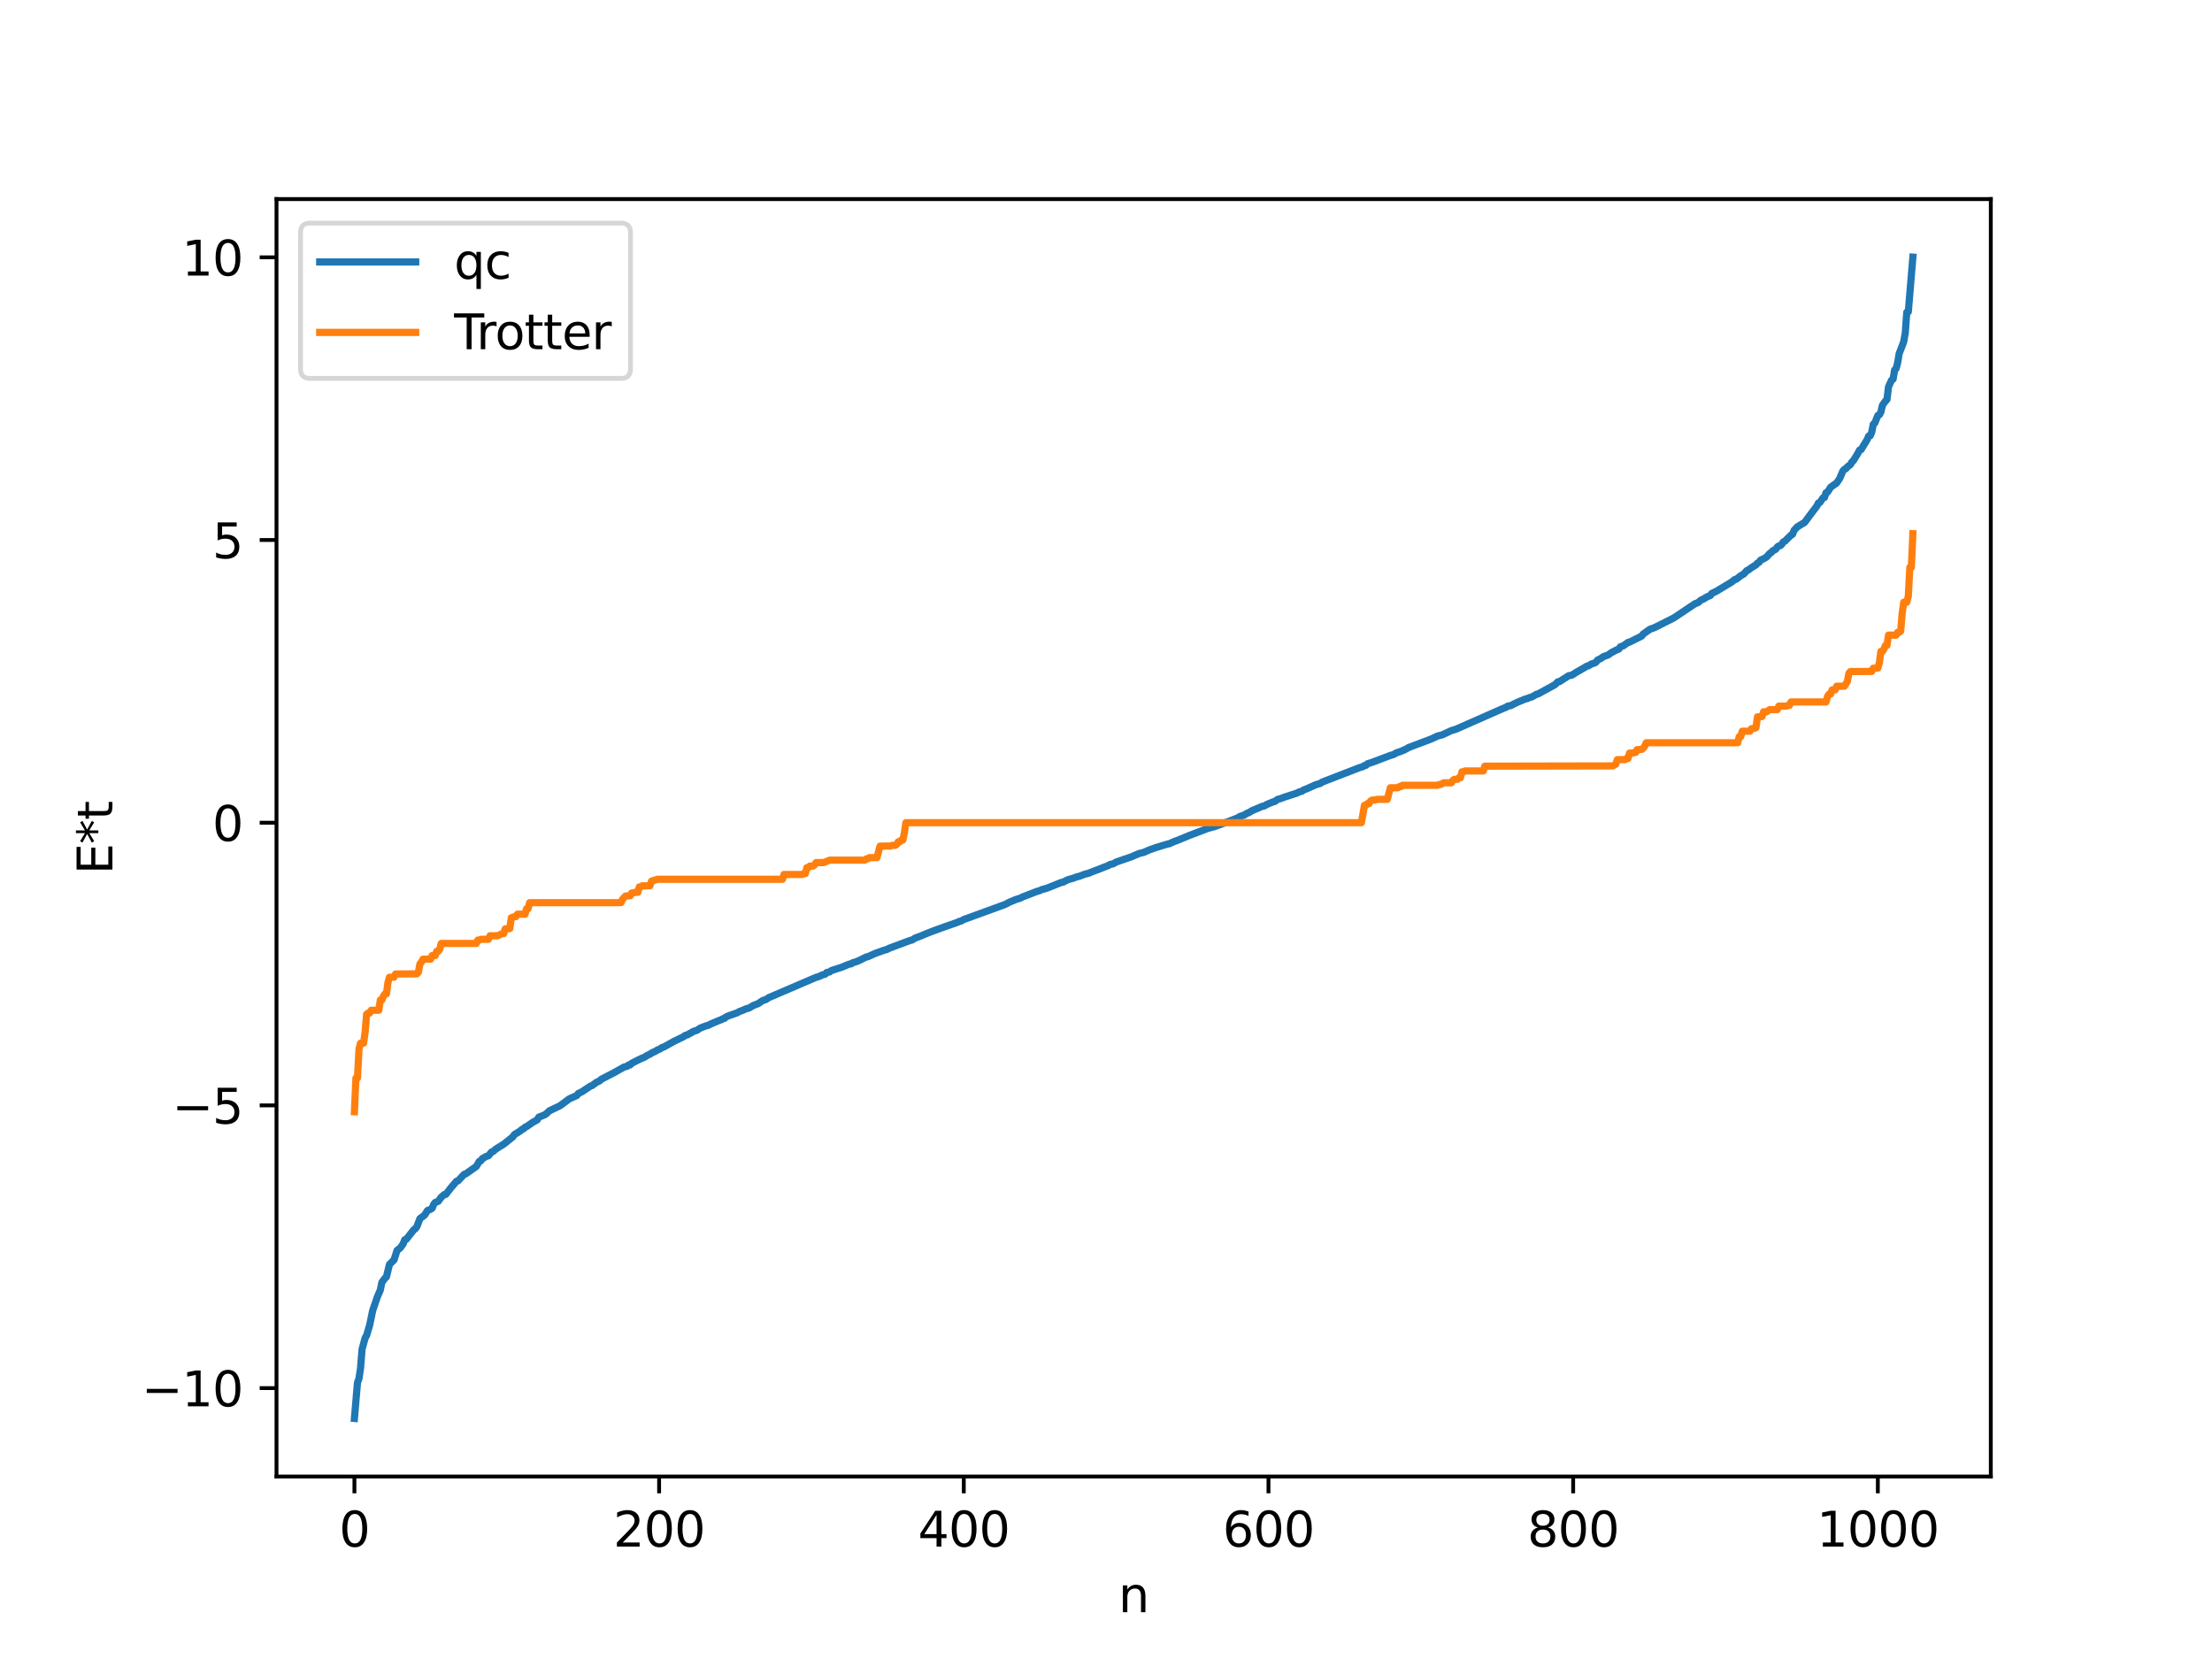 <?xml version="1.0" encoding="utf-8" standalone="no"?>
<!DOCTYPE svg PUBLIC "-//W3C//DTD SVG 1.1//EN"
  "http://www.w3.org/Graphics/SVG/1.1/DTD/svg11.dtd">
<svg xmlns:xlink="http://www.w3.org/1999/xlink" width="460.8pt" height="345.6pt" viewBox="0 0 460.8 345.6" xmlns="http://www.w3.org/2000/svg" version="1.1">
 <defs>
  <style type="text/css">*{stroke-linejoin: round; stroke-linecap: butt}</style>
 </defs>
 <g id="figure_1">
  <g id="patch_1">
   <path d="M 0 345.6 
L 460.8 345.6 
L 460.8 0 
L 0 0 
z
" style="fill: #ffffff"/>
  </g>
  <g id="axes_1">
   <g id="patch_2">
    <path d="M 57.6 307.584 
L 414.72 307.584 
L 414.72 41.472 
L 57.6 41.472 
z
" style="fill: #ffffff"/>
   </g>
   <g id="matplotlib.axis_1">
    <g id="xtick_1">
     <g id="line2d_1">
      <defs>
       <path id="me4d5f63bed" d="M 0 0 
L 0 3.5 
" style="stroke: #000000; stroke-width: 0.8"/>
      </defs>
      <g>
       <use xlink:href="#me4d5f63bed" x="73.833" y="307.584" style="stroke: #000000; stroke-width: 0.8"/>
      </g>
     </g>
     <g id="text_1">
      <!-- 0 -->
      <g transform="translate(70.651 322.182) scale(0.1 -0.1)">
       <defs>
        <path id="DejaVuSans-30" d="M 2034 4250 
Q 1547 4250 1301 3770 
Q 1056 3291 1056 2328 
Q 1056 1369 1301 889 
Q 1547 409 2034 409 
Q 2525 409 2770 889 
Q 3016 1369 3016 2328 
Q 3016 3291 2770 3770 
Q 2525 4250 2034 4250 
z
M 2034 4750 
Q 2819 4750 3233 4129 
Q 3647 3509 3647 2328 
Q 3647 1150 3233 529 
Q 2819 -91 2034 -91 
Q 1250 -91 836 529 
Q 422 1150 422 2328 
Q 422 3509 836 4129 
Q 1250 4750 2034 4750 
z
" transform="scale(0.016)"/>
       </defs>
       <use xlink:href="#DejaVuSans-30"/>
      </g>
     </g>
    </g>
    <g id="xtick_2">
     <g id="line2d_2">
      <g>
       <use xlink:href="#me4d5f63bed" x="137.304" y="307.584" style="stroke: #000000; stroke-width: 0.8"/>
      </g>
     </g>
     <g id="text_2">
      <!-- 200 -->
      <g transform="translate(127.76 322.182) scale(0.1 -0.1)">
       <defs>
        <path id="DejaVuSans-32" d="M 1228 531 
L 3431 531 
L 3431 0 
L 469 0 
L 469 531 
Q 828 903 1448 1529 
Q 2069 2156 2228 2338 
Q 2531 2678 2651 2914 
Q 2772 3150 2772 3378 
Q 2772 3750 2511 3984 
Q 2250 4219 1831 4219 
Q 1534 4219 1204 4116 
Q 875 4013 500 3803 
L 500 4441 
Q 881 4594 1212 4672 
Q 1544 4750 1819 4750 
Q 2544 4750 2975 4387 
Q 3406 4025 3406 3419 
Q 3406 3131 3298 2873 
Q 3191 2616 2906 2266 
Q 2828 2175 2409 1742 
Q 1991 1309 1228 531 
z
" transform="scale(0.016)"/>
       </defs>
       <use xlink:href="#DejaVuSans-32"/>
       <use xlink:href="#DejaVuSans-30" x="63.623"/>
       <use xlink:href="#DejaVuSans-30" x="127.246"/>
      </g>
     </g>
    </g>
    <g id="xtick_3">
     <g id="line2d_3">
      <g>
       <use xlink:href="#me4d5f63bed" x="200.775" y="307.584" style="stroke: #000000; stroke-width: 0.8"/>
      </g>
     </g>
     <g id="text_3">
      <!-- 400 -->
      <g transform="translate(191.231 322.182) scale(0.1 -0.1)">
       <defs>
        <path id="DejaVuSans-34" d="M 2419 4116 
L 825 1625 
L 2419 1625 
L 2419 4116 
z
M 2253 4666 
L 3047 4666 
L 3047 1625 
L 3713 1625 
L 3713 1100 
L 3047 1100 
L 3047 0 
L 2419 0 
L 2419 1100 
L 313 1100 
L 313 1709 
L 2253 4666 
z
" transform="scale(0.016)"/>
       </defs>
       <use xlink:href="#DejaVuSans-34"/>
       <use xlink:href="#DejaVuSans-30" x="63.623"/>
       <use xlink:href="#DejaVuSans-30" x="127.246"/>
      </g>
     </g>
    </g>
    <g id="xtick_4">
     <g id="line2d_4">
      <g>
       <use xlink:href="#me4d5f63bed" x="264.246" y="307.584" style="stroke: #000000; stroke-width: 0.8"/>
      </g>
     </g>
     <g id="text_4">
      <!-- 600 -->
      <g transform="translate(254.702 322.182) scale(0.1 -0.1)">
       <defs>
        <path id="DejaVuSans-36" d="M 2113 2584 
Q 1688 2584 1439 2293 
Q 1191 2003 1191 1497 
Q 1191 994 1439 701 
Q 1688 409 2113 409 
Q 2538 409 2786 701 
Q 3034 994 3034 1497 
Q 3034 2003 2786 2293 
Q 2538 2584 2113 2584 
z
M 3366 4563 
L 3366 3988 
Q 3128 4100 2886 4159 
Q 2644 4219 2406 4219 
Q 1781 4219 1451 3797 
Q 1122 3375 1075 2522 
Q 1259 2794 1537 2939 
Q 1816 3084 2150 3084 
Q 2853 3084 3261 2657 
Q 3669 2231 3669 1497 
Q 3669 778 3244 343 
Q 2819 -91 2113 -91 
Q 1303 -91 875 529 
Q 447 1150 447 2328 
Q 447 3434 972 4092 
Q 1497 4750 2381 4750 
Q 2619 4750 2861 4703 
Q 3103 4656 3366 4563 
z
" transform="scale(0.016)"/>
       </defs>
       <use xlink:href="#DejaVuSans-36"/>
       <use xlink:href="#DejaVuSans-30" x="63.623"/>
       <use xlink:href="#DejaVuSans-30" x="127.246"/>
      </g>
     </g>
    </g>
    <g id="xtick_5">
     <g id="line2d_5">
      <g>
       <use xlink:href="#me4d5f63bed" x="327.717" y="307.584" style="stroke: #000000; stroke-width: 0.8"/>
      </g>
     </g>
     <g id="text_5">
      <!-- 800 -->
      <g transform="translate(318.173 322.182) scale(0.1 -0.1)">
       <defs>
        <path id="DejaVuSans-38" d="M 2034 2216 
Q 1584 2216 1326 1975 
Q 1069 1734 1069 1313 
Q 1069 891 1326 650 
Q 1584 409 2034 409 
Q 2484 409 2743 651 
Q 3003 894 3003 1313 
Q 3003 1734 2745 1975 
Q 2488 2216 2034 2216 
z
M 1403 2484 
Q 997 2584 770 2862 
Q 544 3141 544 3541 
Q 544 4100 942 4425 
Q 1341 4750 2034 4750 
Q 2731 4750 3128 4425 
Q 3525 4100 3525 3541 
Q 3525 3141 3298 2862 
Q 3072 2584 2669 2484 
Q 3125 2378 3379 2068 
Q 3634 1759 3634 1313 
Q 3634 634 3220 271 
Q 2806 -91 2034 -91 
Q 1263 -91 848 271 
Q 434 634 434 1313 
Q 434 1759 690 2068 
Q 947 2378 1403 2484 
z
M 1172 3481 
Q 1172 3119 1398 2916 
Q 1625 2713 2034 2713 
Q 2441 2713 2670 2916 
Q 2900 3119 2900 3481 
Q 2900 3844 2670 4047 
Q 2441 4250 2034 4250 
Q 1625 4250 1398 4047 
Q 1172 3844 1172 3481 
z
" transform="scale(0.016)"/>
       </defs>
       <use xlink:href="#DejaVuSans-38"/>
       <use xlink:href="#DejaVuSans-30" x="63.623"/>
       <use xlink:href="#DejaVuSans-30" x="127.246"/>
      </g>
     </g>
    </g>
    <g id="xtick_6">
     <g id="line2d_6">
      <g>
       <use xlink:href="#me4d5f63bed" x="391.188" y="307.584" style="stroke: #000000; stroke-width: 0.8"/>
      </g>
     </g>
     <g id="text_6">
      <!-- 1000 -->
      <g transform="translate(378.463 322.182) scale(0.1 -0.1)">
       <defs>
        <path id="DejaVuSans-31" d="M 794 531 
L 1825 531 
L 1825 4091 
L 703 3866 
L 703 4441 
L 1819 4666 
L 2450 4666 
L 2450 531 
L 3481 531 
L 3481 0 
L 794 0 
L 794 531 
z
" transform="scale(0.016)"/>
       </defs>
       <use xlink:href="#DejaVuSans-31"/>
       <use xlink:href="#DejaVuSans-30" x="63.623"/>
       <use xlink:href="#DejaVuSans-30" x="127.246"/>
       <use xlink:href="#DejaVuSans-30" x="190.869"/>
      </g>
     </g>
    </g>
    <g id="text_7">
     <!-- n -->
     <g transform="translate(232.991 335.861) scale(0.1 -0.1)">
      <defs>
       <path id="DejaVuSans-6e" d="M 3513 2113 
L 3513 0 
L 2938 0 
L 2938 2094 
Q 2938 2591 2744 2837 
Q 2550 3084 2163 3084 
Q 1697 3084 1428 2787 
Q 1159 2491 1159 1978 
L 1159 0 
L 581 0 
L 581 3500 
L 1159 3500 
L 1159 2956 
Q 1366 3272 1645 3428 
Q 1925 3584 2291 3584 
Q 2894 3584 3203 3211 
Q 3513 2838 3513 2113 
z
" transform="scale(0.016)"/>
      </defs>
      <use xlink:href="#DejaVuSans-6e"/>
     </g>
    </g>
   </g>
   <g id="matplotlib.axis_2">
    <g id="ytick_1">
     <g id="line2d_7">
      <defs>
       <path id="m66cbfd08b6" d="M 0 0 
L -3.5 0 
" style="stroke: #000000; stroke-width: 0.8"/>
      </defs>
      <g>
       <use xlink:href="#m66cbfd08b6" x="57.6" y="289.163" style="stroke: #000000; stroke-width: 0.8"/>
      </g>
     </g>
     <g id="text_8">
      <!-- −10 -->
      <g transform="translate(29.495 292.962) scale(0.1 -0.1)">
       <defs>
        <path id="DejaVuSans-2212" d="M 678 2272 
L 4684 2272 
L 4684 1741 
L 678 1741 
L 678 2272 
z
" transform="scale(0.016)"/>
       </defs>
       <use xlink:href="#DejaVuSans-2212"/>
       <use xlink:href="#DejaVuSans-31" x="83.789"/>
       <use xlink:href="#DejaVuSans-30" x="147.412"/>
      </g>
     </g>
    </g>
    <g id="ytick_2">
     <g id="line2d_8">
      <g>
       <use xlink:href="#m66cbfd08b6" x="57.6" y="230.273" style="stroke: #000000; stroke-width: 0.8"/>
      </g>
     </g>
     <g id="text_9">
      <!-- −5 -->
      <g transform="translate(35.858 234.072) scale(0.1 -0.1)">
       <defs>
        <path id="DejaVuSans-35" d="M 691 4666 
L 3169 4666 
L 3169 4134 
L 1269 4134 
L 1269 2991 
Q 1406 3038 1543 3061 
Q 1681 3084 1819 3084 
Q 2600 3084 3056 2656 
Q 3513 2228 3513 1497 
Q 3513 744 3044 326 
Q 2575 -91 1722 -91 
Q 1428 -91 1123 -41 
Q 819 9 494 109 
L 494 744 
Q 775 591 1075 516 
Q 1375 441 1709 441 
Q 2250 441 2565 725 
Q 2881 1009 2881 1497 
Q 2881 1984 2565 2268 
Q 2250 2553 1709 2553 
Q 1456 2553 1204 2497 
Q 953 2441 691 2322 
L 691 4666 
z
" transform="scale(0.016)"/>
       </defs>
       <use xlink:href="#DejaVuSans-2212"/>
       <use xlink:href="#DejaVuSans-35" x="83.789"/>
      </g>
     </g>
    </g>
    <g id="ytick_3">
     <g id="line2d_9">
      <g>
       <use xlink:href="#m66cbfd08b6" x="57.6" y="171.384" style="stroke: #000000; stroke-width: 0.8"/>
      </g>
     </g>
     <g id="text_10">
      <!-- 0 -->
      <g transform="translate(44.237 175.183) scale(0.1 -0.1)">
       <use xlink:href="#DejaVuSans-30"/>
      </g>
     </g>
    </g>
    <g id="ytick_4">
     <g id="line2d_10">
      <g>
       <use xlink:href="#m66cbfd08b6" x="57.6" y="112.494" style="stroke: #000000; stroke-width: 0.8"/>
      </g>
     </g>
     <g id="text_11">
      <!-- 5 -->
      <g transform="translate(44.237 116.293) scale(0.1 -0.1)">
       <use xlink:href="#DejaVuSans-35"/>
      </g>
     </g>
    </g>
    <g id="ytick_5">
     <g id="line2d_11">
      <g>
       <use xlink:href="#m66cbfd08b6" x="57.6" y="53.605" style="stroke: #000000; stroke-width: 0.8"/>
      </g>
     </g>
     <g id="text_12">
      <!-- 10 -->
      <g transform="translate(37.875 57.404) scale(0.1 -0.1)">
       <use xlink:href="#DejaVuSans-31"/>
       <use xlink:href="#DejaVuSans-30" x="63.623"/>
      </g>
     </g>
    </g>
    <g id="text_13">
     <!-- E*t -->
     <g transform="translate(23.416 182.148) rotate(-90) scale(0.1 -0.1)">
      <defs>
       <path id="DejaVuSans-45" d="M 628 4666 
L 3578 4666 
L 3578 4134 
L 1259 4134 
L 1259 2753 
L 3481 2753 
L 3481 2222 
L 1259 2222 
L 1259 531 
L 3634 531 
L 3634 0 
L 628 0 
L 628 4666 
z
" transform="scale(0.016)"/>
       <path id="DejaVuSans-2a" d="M 3009 3897 
L 1888 3291 
L 3009 2681 
L 2828 2375 
L 1778 3009 
L 1778 1831 
L 1422 1831 
L 1422 3009 
L 372 2375 
L 191 2681 
L 1313 3291 
L 191 3897 
L 372 4206 
L 1422 3572 
L 1422 4750 
L 1778 4750 
L 1778 3572 
L 2828 4206 
L 3009 3897 
z
" transform="scale(0.016)"/>
       <path id="DejaVuSans-74" d="M 1172 4494 
L 1172 3500 
L 2356 3500 
L 2356 3053 
L 1172 3053 
L 1172 1153 
Q 1172 725 1289 603 
Q 1406 481 1766 481 
L 2356 481 
L 2356 0 
L 1766 0 
Q 1100 0 847 248 
Q 594 497 594 1153 
L 594 3053 
L 172 3053 
L 172 3500 
L 594 3500 
L 594 4494 
L 1172 4494 
z
" transform="scale(0.016)"/>
      </defs>
      <use xlink:href="#DejaVuSans-45"/>
      <use xlink:href="#DejaVuSans-2a" x="63.184"/>
      <use xlink:href="#DejaVuSans-74" x="113.184"/>
     </g>
    </g>
   </g>
   <g id="line2d_12">
    <path d="M 73.833 295.488 
L 74.467 288.052 
L 74.785 287.159 
L 75.102 285.065 
L 75.42 281.091 
L 76.054 278.748 
L 76.372 278.196 
L 77.006 276.057 
L 77.641 272.99 
L 78.593 270.212 
L 79.228 268.732 
L 79.545 267.152 
L 80.18 266.298 
L 80.497 266.001 
L 81.132 263.406 
L 82.084 262.454 
L 82.719 260.469 
L 83.353 259.999 
L 83.988 259.117 
L 84.305 258.265 
L 84.623 258.181 
L 85.258 257.376 
L 86.21 256.175 
L 86.527 255.962 
L 86.844 255.533 
L 87.479 253.858 
L 88.431 253.148 
L 89.066 252.168 
L 89.7 251.92 
L 90.018 251.704 
L 90.335 250.918 
L 90.653 250.504 
L 91.287 250.259 
L 91.922 249.388 
L 92.557 248.846 
L 92.874 248.807 
L 93.826 247.576 
L 95.096 246.08 
L 95.413 245.997 
L 96.682 244.642 
L 97 244.556 
L 99.221 242.994 
L 99.856 241.928 
L 100.173 241.817 
L 100.491 241.333 
L 100.808 241.213 
L 101.125 240.961 
L 101.76 240.757 
L 102.395 239.987 
L 102.712 239.883 
L 103.347 239.333 
L 104.934 238.346 
L 106.838 236.822 
L 107.155 236.359 
L 108.424 235.571 
L 108.742 235.257 
L 109.059 235.167 
L 109.377 234.812 
L 109.694 234.694 
L 110.963 233.82 
L 111.915 233.286 
L 112.233 232.732 
L 113.502 232.219 
L 113.82 231.994 
L 114.454 231.401 
L 116.676 230.336 
L 118.58 228.918 
L 120.167 228.21 
L 120.484 227.782 
L 121.119 227.497 
L 123.023 226.249 
L 123.34 226.14 
L 124.292 225.45 
L 124.927 225.151 
L 125.244 224.842 
L 127.783 223.528 
L 130.005 222.284 
L 130.639 222.127 
L 130.957 221.846 
L 131.274 221.842 
L 131.591 221.503 
L 132.543 221.015 
L 133.813 220.399 
L 134.13 220.31 
L 134.765 219.902 
L 135.4 219.589 
L 136.034 219.205 
L 136.352 219.097 
L 136.986 218.726 
L 137.621 218.444 
L 137.939 218.194 
L 138.256 218.121 
L 140.477 216.892 
L 141.747 216.282 
L 142.381 215.973 
L 142.699 215.711 
L 143.334 215.529 
L 143.651 215.278 
L 143.968 215.184 
L 144.286 214.929 
L 145.238 214.599 
L 145.872 214.171 
L 147.142 213.679 
L 147.459 213.634 
L 148.094 213.305 
L 148.729 213.033 
L 149.998 212.501 
L 150.315 212.412 
L 150.633 212.186 
L 150.95 212.126 
L 151.267 211.831 
L 151.902 211.566 
L 153.489 211.017 
L 154.124 210.681 
L 154.758 210.455 
L 155.393 210.164 
L 156.028 209.996 
L 156.98 209.435 
L 157.615 209.196 
L 157.932 209.076 
L 158.884 208.432 
L 159.519 208.239 
L 160.153 207.822 
L 169.991 203.601 
L 170.626 203.42 
L 171.261 203.11 
L 171.896 202.939 
L 172.213 202.597 
L 172.848 202.463 
L 173.165 202.196 
L 175.386 201.477 
L 176.339 201.074 
L 176.973 200.824 
L 177.291 200.796 
L 177.608 200.571 
L 178.56 200.276 
L 179.195 199.98 
L 180.464 199.35 
L 180.781 199.301 
L 182.368 198.591 
L 183.638 198.139 
L 184.272 197.912 
L 184.59 197.86 
L 185.224 197.541 
L 189.667 195.885 
L 189.985 195.835 
L 190.62 195.428 
L 191.889 194.957 
L 192.841 194.543 
L 194.428 193.925 
L 196.649 193.12 
L 199.505 192.124 
L 199.823 191.936 
L 200.14 191.908 
L 200.775 191.551 
L 209.343 188.43 
L 210.296 187.936 
L 211.565 187.406 
L 212.517 187.109 
L 213.152 186.798 
L 214.104 186.436 
L 216.008 185.694 
L 216.643 185.523 
L 216.96 185.343 
L 217.912 185.086 
L 218.864 184.722 
L 221.086 183.827 
L 221.403 183.796 
L 222.355 183.31 
L 222.99 183.107 
L 223.624 182.936 
L 224.259 182.68 
L 224.894 182.528 
L 225.846 182.156 
L 226.798 181.899 
L 227.75 181.513 
L 228.702 181.161 
L 230.924 180.291 
L 231.241 180.081 
L 231.876 179.96 
L 232.51 179.585 
L 235.684 178.492 
L 237.271 177.803 
L 238.223 177.581 
L 239.492 177.026 
L 240.762 176.576 
L 243.3 175.805 
L 243.618 175.756 
L 244.57 175.316 
L 245.205 175.093 
L 247.743 174.047 
L 251.552 172.595 
L 253.139 172.158 
L 255.043 171.453 
L 257.899 170.358 
L 258.216 170.115 
L 259.168 169.794 
L 259.803 169.413 
L 260.12 169.309 
L 260.755 168.91 
L 262.977 167.961 
L 263.294 167.93 
L 263.929 167.577 
L 265.198 167.045 
L 265.515 166.985 
L 266.15 166.526 
L 266.785 166.362 
L 267.42 166.113 
L 270.276 165.177 
L 270.593 164.989 
L 271.228 164.828 
L 271.545 164.573 
L 272.18 164.336 
L 274.084 163.484 
L 275.036 163.204 
L 275.353 162.962 
L 276.305 162.583 
L 283.287 159.884 
L 283.922 159.715 
L 284.239 159.467 
L 284.557 159.431 
L 284.874 159.109 
L 285.509 158.913 
L 286.143 158.694 
L 289.634 157.372 
L 290.269 157.196 
L 290.904 156.827 
L 291.856 156.514 
L 292.808 156.085 
L 293.443 155.724 
L 298.203 153.922 
L 299.472 153.329 
L 300.424 153.088 
L 302.329 152.206 
L 303.281 151.915 
L 313.119 147.581 
L 313.753 147.343 
L 314.071 147.109 
L 314.705 146.995 
L 315.975 146.354 
L 316.61 146.088 
L 317.879 145.572 
L 318.196 145.536 
L 318.514 145.356 
L 319.148 145.171 
L 320.1 144.615 
L 320.418 144.556 
L 323.909 142.639 
L 324.543 142.024 
L 324.861 141.998 
L 326.765 140.768 
L 327.4 140.67 
L 328.352 140.062 
L 329.939 139.156 
L 330.573 138.774 
L 330.891 138.701 
L 331.525 138.321 
L 332.16 138.126 
L 332.477 137.937 
L 332.795 137.51 
L 333.429 137.2 
L 334.064 136.772 
L 335.016 136.435 
L 335.651 135.973 
L 336.603 135.472 
L 337.238 135.21 
L 337.555 134.742 
L 338.19 134.519 
L 339.142 133.825 
L 339.459 133.771 
L 341.998 132.501 
L 342.315 132.068 
L 343.267 131.393 
L 343.902 130.991 
L 344.22 130.922 
L 344.854 130.654 
L 348.662 128.736 
L 353.105 125.768 
L 353.74 125.524 
L 354.375 124.979 
L 354.692 124.884 
L 355.644 124.313 
L 356.279 124.066 
L 356.596 123.618 
L 357.548 123.169 
L 360.722 121.26 
L 361.357 120.742 
L 361.674 120.677 
L 362.626 119.931 
L 363.261 119.572 
L 363.896 118.863 
L 364.213 118.746 
L 364.848 118.26 
L 365.8 117.667 
L 366.117 117.3 
L 366.434 117.153 
L 366.752 116.689 
L 367.386 116.405 
L 368.021 116.033 
L 368.656 115.298 
L 368.973 115.119 
L 369.291 114.741 
L 369.925 114.416 
L 370.243 113.944 
L 370.56 113.722 
L 370.877 113.664 
L 371.195 113.353 
L 371.512 112.878 
L 371.829 112.738 
L 373.099 111.477 
L 373.416 111.298 
L 373.734 110.482 
L 374.368 109.793 
L 375.003 109.388 
L 375.955 108.816 
L 376.907 107.514 
L 378.494 105.417 
L 378.811 104.773 
L 379.129 104.657 
L 379.763 103.711 
L 380.081 103.629 
L 380.398 102.641 
L 380.715 102.509 
L 381.35 101.508 
L 382.302 100.828 
L 382.62 100.601 
L 383.254 99.657 
L 383.889 98.154 
L 384.206 97.782 
L 384.524 97.643 
L 384.841 97.261 
L 385.476 96.781 
L 385.793 96.237 
L 386.11 95.941 
L 387.062 94.379 
L 387.38 93.761 
L 387.697 93.663 
L 388.967 91.576 
L 389.284 90.832 
L 389.601 90.771 
L 389.919 90.012 
L 390.236 88.391 
L 390.553 88.126 
L 391.188 86.556 
L 391.505 86.415 
L 391.823 85.835 
L 392.14 84.432 
L 392.775 83.544 
L 393.092 83.229 
L 393.41 80.58 
L 394.044 79.199 
L 394.362 78.994 
L 394.679 77.092 
L 394.996 76.771 
L 395.314 75.573 
L 395.631 73.65 
L 396.266 72.03 
L 396.583 71.16 
L 396.9 69.386 
L 397.218 65.04 
L 397.535 64.966 
L 398.487 53.568 
L 398.487 53.568 
" clip-path="url(#p16575cba02)" style="fill: none; stroke: #1f77b4; stroke-width: 1.5; stroke-linecap: square"/>
   </g>
   <g id="line2d_13">
    <path d="M 73.833 231.597 
L 74.15 224.571 
L 74.467 224.571 
L 74.785 218.565 
L 75.102 217.317 
L 75.737 217.317 
L 76.054 215.07 
L 76.372 211.276 
L 76.689 211.044 
L 77.006 211.044 
L 77.324 210.457 
L 78.91 210.457 
L 79.228 208.316 
L 79.545 208.316 
L 79.862 207.542 
L 80.18 207.063 
L 80.497 207.063 
L 80.815 204.696 
L 81.132 203.583 
L 82.084 203.563 
L 82.401 202.904 
L 86.844 202.867 
L 87.162 202.506 
L 87.479 200.791 
L 87.796 200.412 
L 88.114 199.818 
L 89.7 199.818 
L 90.018 199.059 
L 90.653 199.059 
L 90.97 198.178 
L 91.287 198.178 
L 91.605 197.719 
L 91.922 196.539 
L 99.221 196.539 
L 99.539 195.835 
L 99.856 195.835 
L 100.173 195.669 
L 101.76 195.669 
L 102.077 194.939 
L 103.664 194.939 
L 104.616 194.491 
L 104.934 194.491 
L 105.251 193.491 
L 106.203 193.44 
L 106.52 191.183 
L 107.155 190.96 
L 107.472 190.96 
L 107.79 190.441 
L 109.377 190.441 
L 109.694 189.3 
L 110.011 189.3 
L 110.329 188.04 
L 129.37 188.04 
L 129.687 187.324 
L 130.322 186.651 
L 131.274 186.608 
L 131.591 186.022 
L 131.909 186.022 
L 132.226 185.888 
L 132.861 185.888 
L 133.178 184.761 
L 133.496 184.761 
L 133.813 184.525 
L 135.4 184.525 
L 135.717 183.563 
L 136.986 183.162 
L 163.01 183.162 
L 163.327 182.164 
L 167.135 182.164 
L 167.453 181.981 
L 167.77 181.981 
L 168.087 180.746 
L 168.405 180.746 
L 168.722 180.416 
L 169.357 180.416 
L 169.674 180.204 
L 169.991 179.694 
L 171.578 179.694 
L 172.848 179.182 
L 180.147 179.182 
L 180.464 178.92 
L 180.781 178.92 
L 181.099 178.663 
L 182.686 178.663 
L 183.32 176.262 
L 185.542 176.241 
L 185.859 176.101 
L 186.494 176.101 
L 186.811 175.891 
L 187.129 175.363 
L 187.446 175.363 
L 187.763 175.005 
L 188.081 175.005 
L 188.398 173.513 
L 188.715 171.384 
L 283.605 171.384 
L 284.239 167.762 
L 284.557 167.762 
L 284.874 167.405 
L 285.191 167.405 
L 285.509 166.877 
L 285.826 166.666 
L 286.461 166.666 
L 286.778 166.526 
L 289 166.505 
L 289.634 164.105 
L 291.221 164.105 
L 291.539 163.847 
L 291.856 163.847 
L 292.173 163.585 
L 299.472 163.585 
L 299.79 163.432 
L 300.107 163.432 
L 300.742 163.073 
L 302.329 163.073 
L 302.646 162.564 
L 302.963 162.351 
L 303.598 162.351 
L 303.915 162.021 
L 304.233 162.021 
L 304.55 160.786 
L 304.867 160.786 
L 305.185 160.604 
L 308.993 160.604 
L 309.31 159.606 
L 335.968 159.551 
L 336.603 159.204 
L 336.92 158.243 
L 338.507 158.243 
L 338.824 158.007 
L 339.142 158.007 
L 339.459 156.879 
L 340.094 156.879 
L 340.411 156.745 
L 340.729 156.745 
L 341.046 156.16 
L 341.998 156.117 
L 342.315 155.856 
L 342.633 155.443 
L 342.95 154.727 
L 361.991 154.727 
L 362.309 153.467 
L 362.626 153.467 
L 362.943 152.327 
L 364.53 152.327 
L 364.848 151.807 
L 365.482 151.717 
L 365.8 151.584 
L 366.117 149.327 
L 367.069 149.277 
L 367.386 148.277 
L 368.021 148.277 
L 368.656 147.828 
L 370.243 147.828 
L 370.56 147.099 
L 372.147 147.099 
L 372.464 146.932 
L 372.781 146.932 
L 373.099 146.229 
L 380.398 146.229 
L 380.715 145.048 
L 381.033 144.589 
L 381.35 144.589 
L 381.667 143.708 
L 382.302 143.708 
L 382.62 142.949 
L 384.206 142.949 
L 384.841 141.977 
L 385.158 140.262 
L 385.476 139.901 
L 389.919 139.863 
L 390.236 139.204 
L 391.188 139.185 
L 391.505 138.071 
L 391.823 135.704 
L 392.14 135.704 
L 392.458 135.226 
L 392.775 134.451 
L 393.092 134.451 
L 393.41 132.311 
L 394.996 132.311 
L 395.314 131.724 
L 395.631 131.724 
L 395.948 131.491 
L 396.266 127.697 
L 396.583 125.45 
L 397.218 125.45 
L 397.535 124.203 
L 397.853 118.197 
L 398.17 118.197 
L 398.487 111.17 
L 398.487 111.17 
" clip-path="url(#p16575cba02)" style="fill: none; stroke: #ff7f0e; stroke-width: 1.5; stroke-linecap: square"/>
   </g>
   <g id="patch_3">
    <path d="M 57.6 307.584 
L 57.6 41.472 
" style="fill: none; stroke: #000000; stroke-width: 0.8; stroke-linejoin: miter; stroke-linecap: square"/>
   </g>
   <g id="patch_4">
    <path d="M 414.72 307.584 
L 414.72 41.472 
" style="fill: none; stroke: #000000; stroke-width: 0.8; stroke-linejoin: miter; stroke-linecap: square"/>
   </g>
   <g id="patch_5">
    <path d="M 57.6 307.584 
L 414.72 307.584 
" style="fill: none; stroke: #000000; stroke-width: 0.8; stroke-linejoin: miter; stroke-linecap: square"/>
   </g>
   <g id="patch_6">
    <path d="M 57.6 41.472 
L 414.72 41.472 
" style="fill: none; stroke: #000000; stroke-width: 0.8; stroke-linejoin: miter; stroke-linecap: square"/>
   </g>
   <g id="legend_1">
    <g id="patch_7">
     <path d="M 64.6 78.828 
L 129.342 78.828 
Q 131.342 78.828 131.342 76.828 
L 131.342 48.472 
Q 131.342 46.472 129.342 46.472 
L 64.6 46.472 
Q 62.6 46.472 62.6 48.472 
L 62.6 76.828 
Q 62.6 78.828 64.6 78.828 
z
" style="fill: #ffffff; opacity: 0.8; stroke: #cccccc; stroke-linejoin: miter"/>
    </g>
    <g id="line2d_14">
     <path d="M 66.6 54.57 
L 76.6 54.57 
L 86.6 54.57 
" style="fill: none; stroke: #1f77b4; stroke-width: 1.5; stroke-linecap: square"/>
    </g>
    <g id="text_14">
     <!-- qc -->
     <g transform="translate(94.6 58.07) scale(0.1 -0.1)">
      <defs>
       <path id="DejaVuSans-71" d="M 947 1747 
Q 947 1113 1208 752 
Q 1469 391 1925 391 
Q 2381 391 2643 752 
Q 2906 1113 2906 1747 
Q 2906 2381 2643 2742 
Q 2381 3103 1925 3103 
Q 1469 3103 1208 2742 
Q 947 2381 947 1747 
z
M 2906 525 
Q 2725 213 2448 61 
Q 2172 -91 1784 -91 
Q 1150 -91 751 415 
Q 353 922 353 1747 
Q 353 2572 751 3078 
Q 1150 3584 1784 3584 
Q 2172 3584 2448 3432 
Q 2725 3281 2906 2969 
L 2906 3500 
L 3481 3500 
L 3481 -1331 
L 2906 -1331 
L 2906 525 
z
" transform="scale(0.016)"/>
       <path id="DejaVuSans-63" d="M 3122 3366 
L 3122 2828 
Q 2878 2963 2633 3030 
Q 2388 3097 2138 3097 
Q 1578 3097 1268 2742 
Q 959 2388 959 1747 
Q 959 1106 1268 751 
Q 1578 397 2138 397 
Q 2388 397 2633 464 
Q 2878 531 3122 666 
L 3122 134 
Q 2881 22 2623 -34 
Q 2366 -91 2075 -91 
Q 1284 -91 818 406 
Q 353 903 353 1747 
Q 353 2603 823 3093 
Q 1294 3584 2113 3584 
Q 2378 3584 2631 3529 
Q 2884 3475 3122 3366 
z
" transform="scale(0.016)"/>
      </defs>
      <use xlink:href="#DejaVuSans-71"/>
      <use xlink:href="#DejaVuSans-63" x="63.477"/>
     </g>
    </g>
    <g id="line2d_15">
     <path d="M 66.6 69.249 
L 76.6 69.249 
L 86.6 69.249 
" style="fill: none; stroke: #ff7f0e; stroke-width: 1.5; stroke-linecap: square"/>
    </g>
    <g id="text_15">
     <!-- Trotter -->
     <g transform="translate(94.6 72.749) scale(0.1 -0.1)">
      <defs>
       <path id="DejaVuSans-54" d="M -19 4666 
L 3928 4666 
L 3928 4134 
L 2272 4134 
L 2272 0 
L 1638 0 
L 1638 4134 
L -19 4134 
L -19 4666 
z
" transform="scale(0.016)"/>
       <path id="DejaVuSans-72" d="M 2631 2963 
Q 2534 3019 2420 3045 
Q 2306 3072 2169 3072 
Q 1681 3072 1420 2755 
Q 1159 2438 1159 1844 
L 1159 0 
L 581 0 
L 581 3500 
L 1159 3500 
L 1159 2956 
Q 1341 3275 1631 3429 
Q 1922 3584 2338 3584 
Q 2397 3584 2469 3576 
Q 2541 3569 2628 3553 
L 2631 2963 
z
" transform="scale(0.016)"/>
       <path id="DejaVuSans-6f" d="M 1959 3097 
Q 1497 3097 1228 2736 
Q 959 2375 959 1747 
Q 959 1119 1226 758 
Q 1494 397 1959 397 
Q 2419 397 2687 759 
Q 2956 1122 2956 1747 
Q 2956 2369 2687 2733 
Q 2419 3097 1959 3097 
z
M 1959 3584 
Q 2709 3584 3137 3096 
Q 3566 2609 3566 1747 
Q 3566 888 3137 398 
Q 2709 -91 1959 -91 
Q 1206 -91 779 398 
Q 353 888 353 1747 
Q 353 2609 779 3096 
Q 1206 3584 1959 3584 
z
" transform="scale(0.016)"/>
       <path id="DejaVuSans-65" d="M 3597 1894 
L 3597 1613 
L 953 1613 
Q 991 1019 1311 708 
Q 1631 397 2203 397 
Q 2534 397 2845 478 
Q 3156 559 3463 722 
L 3463 178 
Q 3153 47 2828 -22 
Q 2503 -91 2169 -91 
Q 1331 -91 842 396 
Q 353 884 353 1716 
Q 353 2575 817 3079 
Q 1281 3584 2069 3584 
Q 2775 3584 3186 3129 
Q 3597 2675 3597 1894 
z
M 3022 2063 
Q 3016 2534 2758 2815 
Q 2500 3097 2075 3097 
Q 1594 3097 1305 2825 
Q 1016 2553 972 2059 
L 3022 2063 
z
" transform="scale(0.016)"/>
      </defs>
      <use xlink:href="#DejaVuSans-54"/>
      <use xlink:href="#DejaVuSans-72" x="46.334"/>
      <use xlink:href="#DejaVuSans-6f" x="85.197"/>
      <use xlink:href="#DejaVuSans-74" x="146.379"/>
      <use xlink:href="#DejaVuSans-74" x="185.588"/>
      <use xlink:href="#DejaVuSans-65" x="224.797"/>
      <use xlink:href="#DejaVuSans-72" x="286.32"/>
     </g>
    </g>
   </g>
  </g>
 </g>
 <defs>
  <clipPath id="p16575cba02">
   <rect x="57.6" y="41.472" width="357.12" height="266.112"/>
  </clipPath>
 </defs>
</svg>
